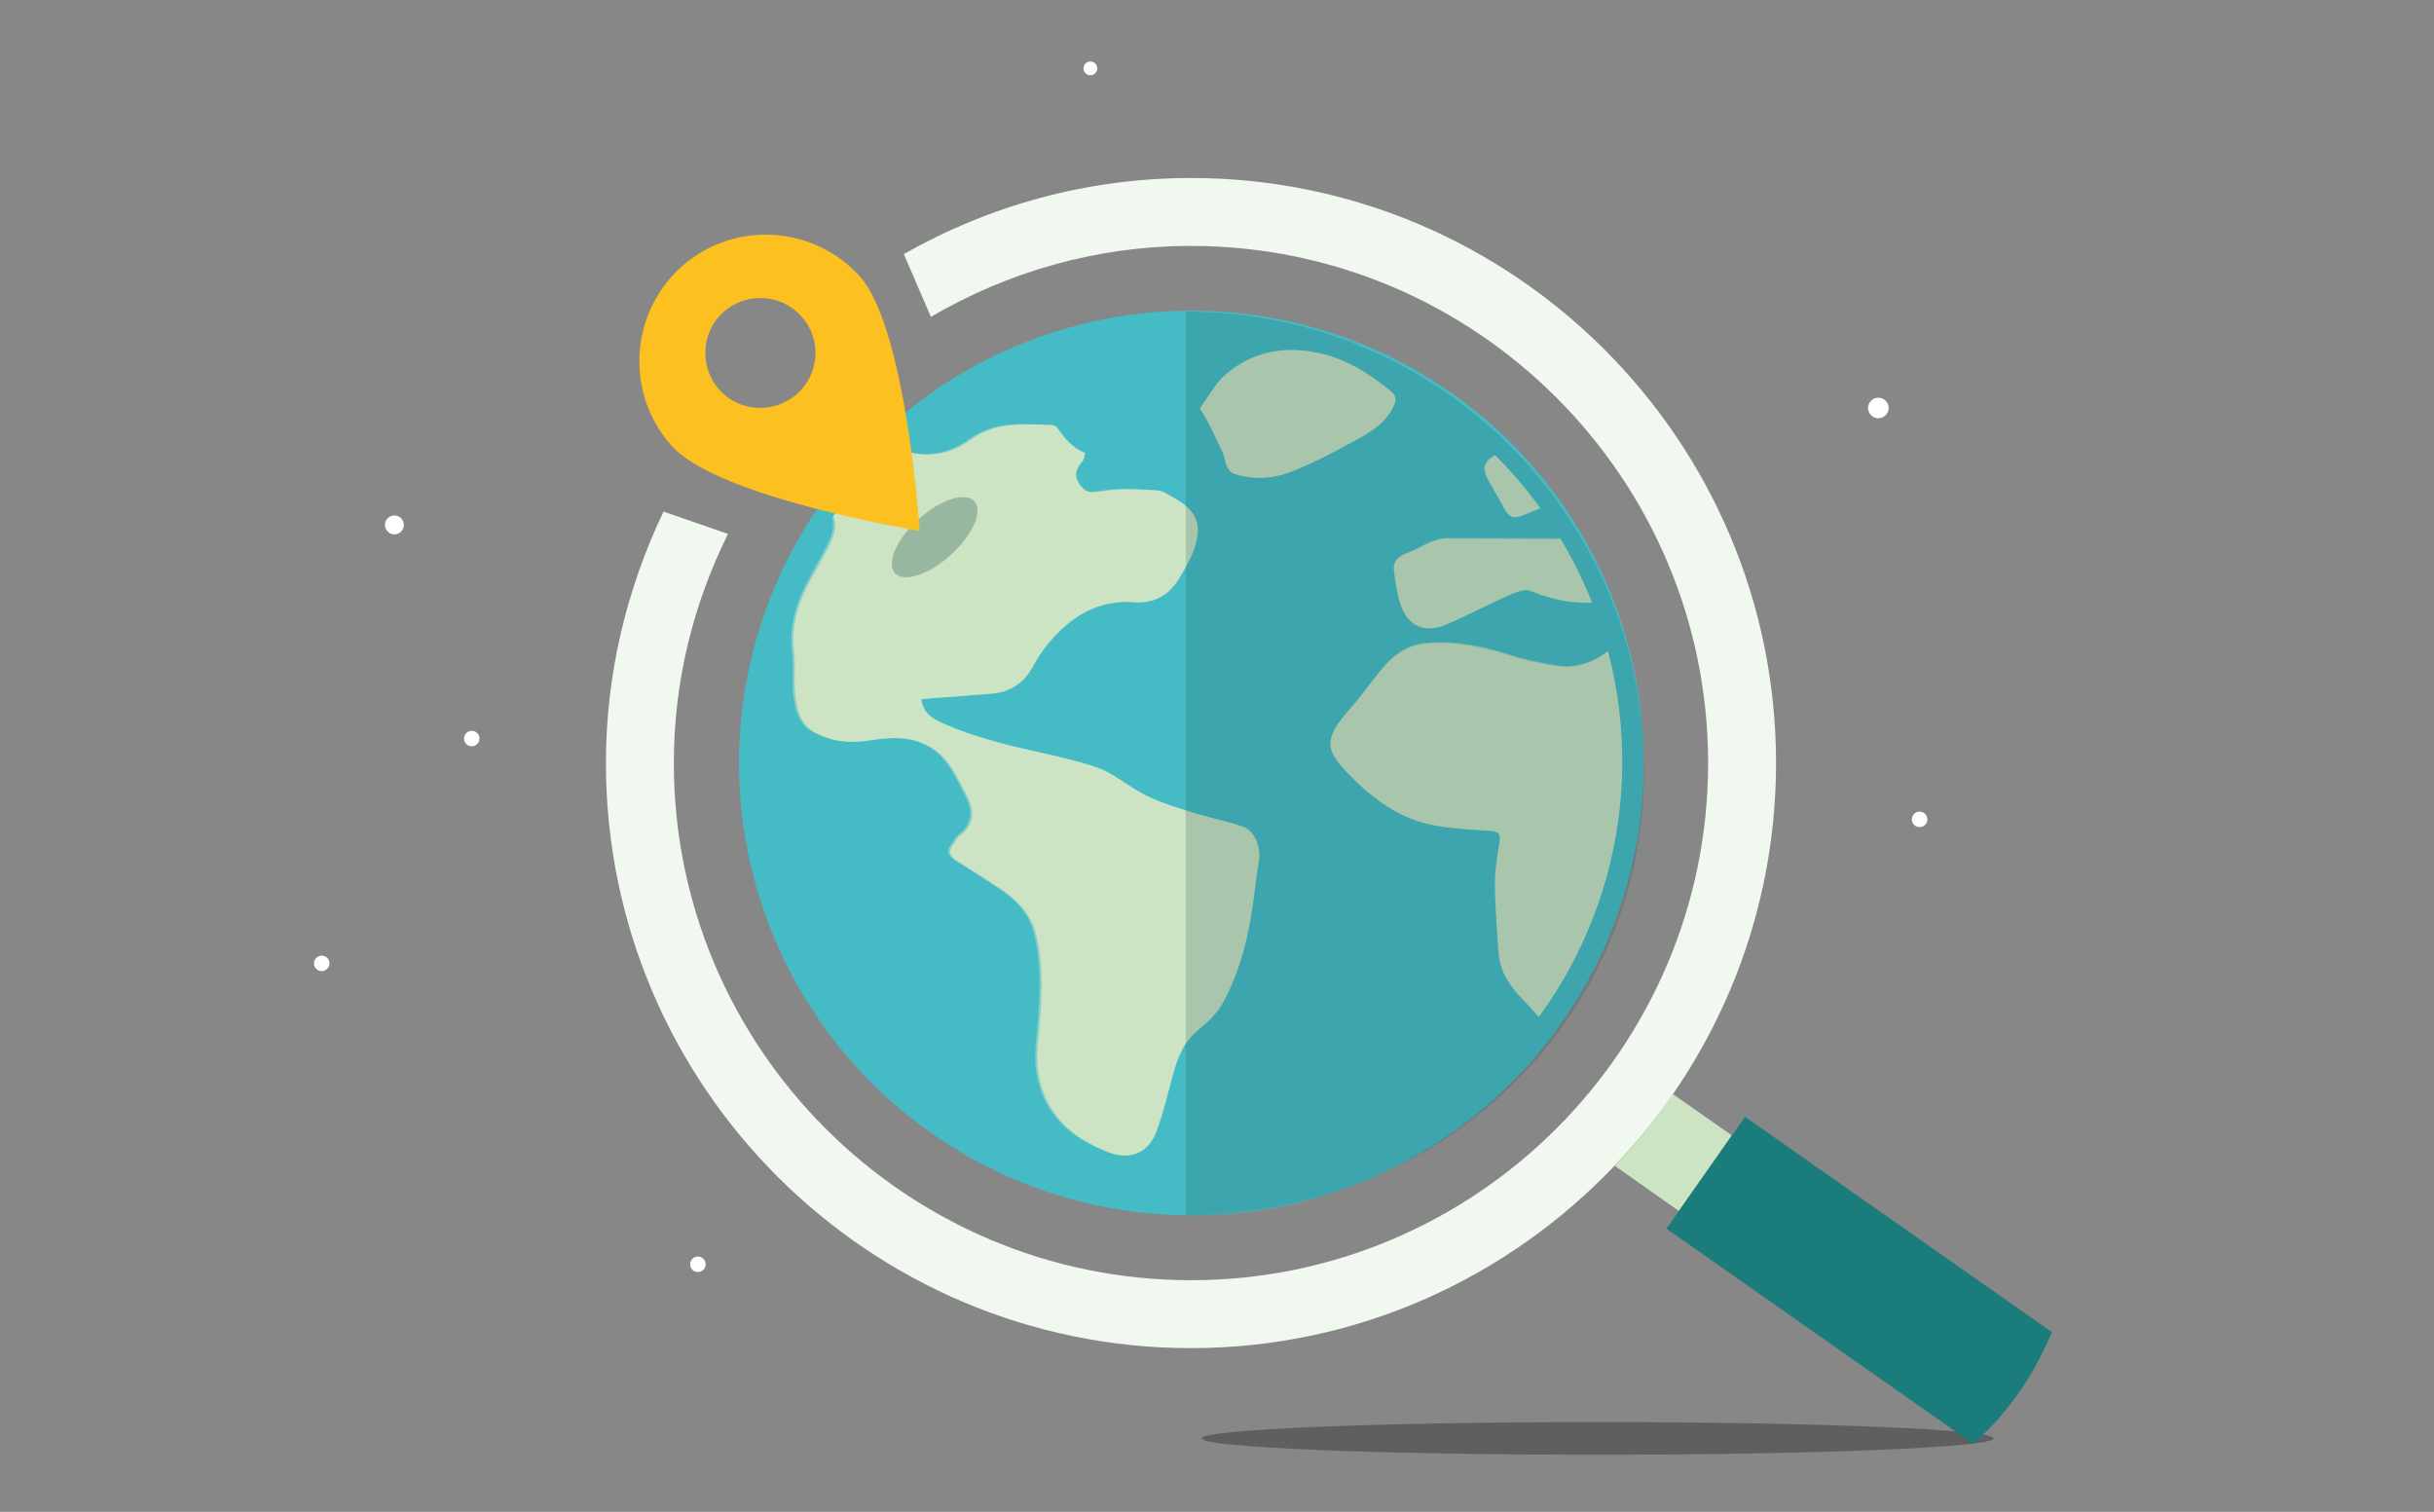 <?xml version="1.0" encoding="UTF-8" standalone="no"?>
<svg
   xmlns:dc="http://purl.org/dc/elements/1.1/"
   xmlns:cc="http://creativecommons.org/ns#"
   xmlns:rdf="http://www.w3.org/1999/02/22-rdf-syntax-ns#"
   xmlns:svg="http://www.w3.org/2000/svg"
   xmlns="http://www.w3.org/2000/svg"
   xmlns:xlink="http://www.w3.org/1999/xlink"
   xmlns:sodipodi="http://sodipodi.sourceforge.net/DTD/sodipodi-0.dtd"
   xmlns:inkscape="http://www.inkscape.org/namespaces/inkscape"
   version="1.1"
   id="Layer_1"
   x="0px"
   y="0px"
   viewBox="0 0 566.208 351.695"
   sodipodi:docname="location-4496459.svg"
   width="566.208"
   height="351.695"
   inkscape:version="0.92.5 (2060ec1f9f, 2020-04-08)">
  <defs
     id="defs91" />
  <sodipodi:namedview
     pagecolor="#ffffff"
     bordercolor="#666666"
     borderopacity="1"
     objecttolerance="10"
     gridtolerance="10"
     guidetolerance="10"
     inkscape:pageopacity="0"
     inkscape:pageshadow="2"
     inkscape:window-width="2560"
     inkscape:window-height="1309"
     id="namedview89"
     showgrid="false"
     inkscape:zoom="1.888"
     inkscape:cx="242.4983"
     inkscape:cy="186.78079"
     inkscape:window-x="0"
     inkscape:window-y="0"
     inkscape:window-maximized="1"
     inkscape:current-layer="Layer_1" />
  <style
     type="text/css"
     id="style2"> .st0{fill:#878787;} .st1{opacity:0.3;} .st2{fill:#45BBC6;} .st3{clip-path:url(#SVGID_2_);} .st4{fill:#CCE4C4;} .st5{opacity:0.5;} .st6{fill:#F1F8EF;} .st7{fill:#1E4C4C;} .st8{fill:#FCC020;} .st9{fill:#1A7C7B;} .st10{opacity:0.2;fill:#1E4C4C;} .st11{fill:#FFFFFF;} </style>
  <rect
     class="st0"
     width="566.208"
     height="351.695"
     id="rect4"
     x="0"
     y="0"
     style="fill:#878787;stroke-width:0.892" />
  <g
     id="g86"
     transform="translate(31.25,-73.093)">
    <g
       class="st1"
       id="g8"
       style="opacity:0.3">
      <path
         d="m 248.3,407.7 c 0,2.1 41.2,3.8 92.1,3.8 50.8,0 92.1,-1.7 92.1,-3.8 0,-2.1 -41.2,-3.8 -92.1,-3.8 -50.9,0 -92.1,1.7 -92.1,3.8 z"
         id="path6"
         inkscape:connector-curvature="0" />
    </g>
    <g
       id="g48">
      <g
         id="g12">
        <circle
           transform="matrix(0.979,-0.205,0.205,0.979,-46.117,55.641)"
           class="st2"
           cx="245.8"
           cy="250.6"
           id="ellipse10"
           r="105.2"
           style="fill:#45bbc6" />
      </g>
      <g
         id="g46">
        <defs
           id="defs15">
          <circle
             id="SVGID_1_"
             transform="matrix(0.993,-0.122,0.122,0.993,-28.627,31.713)"
             cx="245.3"
             cy="250.2"
             r="100.6" />
        </defs>
        <clipPath
           id="SVGID_2_">
          <use
             xlink:href="#SVGID_1_"
             style="overflow:visible"
             id="use17"
             x="0"
             y="0"
             width="100%"
             height="100%" />
        </clipPath>
        <g
           class="st3"
           clip-path="url(#SVGID_2_)"
           id="g44">
          <g
             id="g22">
            <path
               class="st4"
               d="m 449.6,212.7 c 1.2,0.7 2.7,1.2 3.6,2.1 2.6,2.6 5,5.3 7.4,8.1 1.1,1.2 2,1.4 3,0.1 1.5,-2.1 2.9,-4.4 4.6,-6.4 3.2,-3.7 3.1,-8.9 -0.9,-11.8 -3.6,-2.6 -7.3,-5 -10.9,-7.4 -1.3,-0.8 -2.1,-1.6 0,-2.4 0.6,-0.2 1.2,-0.7 1.9,-0.8 4.8,-0.4 9.6,-0.9 14.4,-1.1 3.3,-0.2 6.3,-1 8.1,-3.7 2.4,-3.4 4.3,-7.1 6.2,-10.8 0.9,-1.9 -0.4,-4.7 -2.4,-5.4 -1.8,-0.6 -3.7,-1.2 -5.6,-1.2 -5.5,-0.2 -10.9,-0.1 -16.4,-0.2 -2.6,-0.1 -5.2,-0.6 -7.9,-0.6 -4.6,0 -9.3,0.5 -13.9,0.5 -5.5,0 -11,-0.1 -16.5,-0.6 -4,-0.4 -7.8,-1.7 -11.8,-2.2 -6.2,-0.9 -12.5,-0.7 -18.4,-3.2 -1.4,-0.6 -3.2,-1.1 -4.5,-0.6 -4,1.6 -8.1,3.3 -11.8,5.6 -6.4,4 -13.1,6.6 -20.8,5.8 -3.6,-0.4 -7.1,-0.7 -10.7,-1.2 -3.8,-0.6 -7.5,-1.6 -11.3,-2.1 -7.1,-0.9 -13,2.5 -18.8,6 -2.5,1.5 -2.6,3.1 -1.2,5.7 1.2,2.1 2.4,4.1 3.5,6.2 1.4,2.6 2.5,2.8 5.2,1.6 3,-1.3 6,-2.4 9.1,-3.5 2,-0.7 3.1,0.7 3.5,2.4 0.8,4.1 -1.7,6.9 -5.9,6.9 -8.4,0 -16.8,-0.1 -25.1,-0.1 -1.3,0 -2.7,0.4 -3.9,0.9 -1.7,0.7 -3.3,1.7 -5.1,2.4 -2,0.7 -3.5,1.7 -3.3,4 0.3,2.3 0.6,4.6 1.2,6.9 1.5,5.8 5.5,8.1 10.9,5.8 5,-2.1 9.8,-4.7 14.8,-6.9 1.6,-0.7 3.7,-1.5 5,-0.9 4.3,1.8 8.8,2.8 13.4,2.7 2.6,0 5.3,-0.1 7.9,0 3.4,0.2 4.7,2.8 2.8,5.6 -0.6,0.8 -1.3,1.5 -2.1,2.2 -4.6,4.4 -9.6,8.1 -16.5,6.9 -3.4,-0.6 -6.8,-1.3 -10.1,-2.3 -6.4,-2.1 -13,-3.5 -19.8,-2.9 -3.8,0.3 -6.9,2.2 -9.4,4.9 -2.8,3.1 -5.1,6.6 -7.8,9.7 -7,7.8 -6.6,10.2 0.4,17 5.4,5.3 11.6,9.6 19.3,10.8 4.1,0.7 8.3,0.9 12.5,1.2 1.6,0.1 2.4,0.5 2.1,2.4 -0.5,3.2 -1.1,6.4 -1.1,9.6 0,5.3 0.5,10.6 0.8,16 0.3,4.3 2.3,7.7 5.3,10.8 2.5,2.5 4.8,5.3 7.1,8 1.1,1.3 2,2.7 3.1,4 1.1,1.3 2.6,1.5 3.8,0.3 2.5,-2.6 5.6,-4.9 7.1,-8 4,-8.3 7.6,-16.8 10.7,-25.4 2.6,-7.2 6.3,-13 13.1,-16.9 3.4,-1.9 6.5,-4.6 9.4,-7.2 2.4,-2.1 2,-3.2 -0.8,-4.5 -1,-0.4 -2.2,-0.7 -3.1,-1.2 -8.7,-4.9 -15.9,-11.5 -22.2,-19.1 -1,-1.2 -1.3,-2.9 -1.9,-4.4 3.3,-1.1 4.5,0.9 5.3,2.6 3.9,7.4 10.2,11.4 17.9,13.7 2.3,0.7 4.6,0.3 6.3,-1.8 2.9,-3.6 2.8,-5 -0.1,-8.5 -2.8,-3.4 -5.2,-7.1 -7.8,-10.6 0,0 0.1,-0.2 0.2,-0.6 2.5,0.9 5.1,1.7 7.6,2.7 4.4,1.9 9.2,3.5 12.3,7.4 3.3,4.2 6.6,8.4 9.8,12.7 1.3,1.8 2.3,3.9 3.8,5.4 0.8,0.8 2.6,1.2 3.8,0.9 1,-0.3 2.3,-1.6 2.5,-2.7 0.7,-2.6 0.9,-5.3 1.2,-8 0.8,-7.5 5.5,-9.8 11.8,-5.8 2.3,1.5 4.2,3.4 6.3,5.2 3.4,2.9 6.5,6.2 10.3,8.5 5.3,3.2 6.3,2.7 9.7,-1.3 2.7,-3.2 2.8,-5.2 0.6,-8.5 -0.8,-1.1 -1.5,-2.2 -2.3,-3.3 -2.4,-3.7 -3.2,-7.7 -2.3,-11.9 1.2,-4.6 2.4,-8.9 3.8,-14.2 z"
               id="path20"
               inkscape:connector-curvature="0"
               style="fill:#cce4c4" />
          </g>
          <g
             id="g26">
            <path
               class="st4"
               d="m 183.1,235.7 c 5.5,-0.4 10.7,-0.8 16,-1.2 4.3,-0.3 7.6,-2.2 9.8,-6.1 1.1,-2 2.3,-4 3.8,-5.7 5.2,-6.2 11.5,-10.2 20,-9.5 4.5,0.3 7.9,-1.6 10.2,-5.3 1.4,-2.3 2.8,-4.7 3.7,-7.2 1.9,-5.8 0.5,-8.9 -5.1,-12 -1.1,-0.6 -2.3,-1.5 -3.5,-1.5 -4.1,-0.2 -8.3,-0.6 -12.3,0.1 -2.8,0.4 -4.3,0.8 -5.9,-1.7 -1.2,-1.8 -0.8,-3.5 0.7,-5.1 0.5,-0.5 0.7,-2 0.6,-2.1 -2.9,-1.1 -4.7,-3.4 -6.4,-5.8 -0.2,-0.3 -0.7,-0.6 -1.1,-0.6 -6.5,-0.2 -12.9,-1 -19,3.4 -5.8,4.2 -12.7,4.6 -19.3,0.9 -4.3,-2.4 -8,-5.7 -13,-6.9 -5.2,-1.2 -9.8,-1.1 -14.3,2.2 -4.2,3.1 -8.5,6.2 -13.2,8.5 -3.4,1.7 -3.2,5.8 -0.7,7.5 4.8,3.4 10,5.9 16,5.4 3.2,-0.2 6.4,-0.8 9.7,-0.9 1.1,0 2.9,1 3.1,1.8 0.4,1.4 0,3.3 -0.6,4.7 -1.2,2.8 -2.8,5.4 -4.3,8.1 -3.2,5.7 -5.4,11.5 -4.5,18.3 0.4,2.9 -0.1,6 0.2,9 0.3,3.6 1.1,7.5 4.5,9.4 3.7,2.1 8,2.7 12.4,2 5.1,-0.8 10.3,-1.3 15,1.7 4.2,2.6 6,7.1 8.2,11.3 1.9,3.6 1.5,6.7 -1.9,9.2 -0.6,0.4 -0.8,1.3 -1.3,1.9 -1.5,1.7 -0.7,2.9 0.9,3.9 3.4,2.2 6.8,4.3 10.1,6.5 3.8,2.5 6.9,5.8 8.1,10.2 2.2,8.5 1.3,17.2 0.5,25.9 -0.5,5.7 0.4,11 3.7,15.8 3.2,4.6 7.7,7.3 12.7,9.3 5.6,2.2 9.5,-0.4 11.1,-4.6 1.6,-4.3 2.7,-8.9 3.9,-13.3 1.1,-4.1 2.5,-7.8 6,-10.6 2.1,-1.7 4.2,-3.7 5.5,-6 4.8,-8.6 6.6,-18.1 7.7,-27.7 0.2,-1.6 0.4,-3.3 0.7,-4.9 0.8,-3.7 -0.8,-7.7 -3.8,-8.7 -4,-1.3 -8.2,-2.1 -12.2,-3.4 -3.5,-1.1 -7,-2.2 -10.2,-3.8 -3.9,-1.9 -7.4,-5.1 -11.4,-6.5 -7.1,-2.4 -14.6,-3.6 -21.8,-5.5 -4.5,-1.2 -9.1,-2.6 -13.4,-4.5 -2.8,-1.1 -5.4,-2.7 -5.6,-5.9 z"
               id="path24"
               inkscape:connector-curvature="0"
               style="fill:#cce4c4" />
          </g>
          <g
             id="g30">
            <path
               class="st4"
               d="m 247.9,168.1 c 0.8,1.4 1.4,2.2 1.8,3 1.2,2.3 2.3,4.7 3.4,7 0.8,1.8 0.7,4.4 2.9,5.1 4.1,1.3 8.4,1.2 12.3,-0.3 5,-1.9 9.8,-4.4 14.6,-7 3.8,-2 7.6,-4.1 9.8,-8.2 0.7,-1.3 1.1,-2.3 -0.4,-3.6 -5.3,-4.4 -11.1,-7.9 -17.8,-9.1 -8.1,-1.5 -15.7,0.3 -21.8,6.3 -1.8,2.1 -3.1,4.5 -4.8,6.8 z"
               id="path28"
               inkscape:connector-curvature="0"
               style="fill:#cce4c4" />
          </g>
          <g
             class="st5"
             id="g34"
             style="opacity:0.5">
            <path
               class="st4"
               d="m 449.6,212.7 c -1.4,5.3 -2.6,9.6 -3.6,14 -0.9,4.2 -0.1,8.3 2.3,11.9 0.7,1.1 1.5,2.2 2.3,3.3 2.3,3.4 2.2,5.3 -0.6,8.5 -3.4,4 -4.5,4.5 -9.7,1.3 -3.8,-2.3 -6.9,-5.6 -10.3,-8.5 -2.1,-1.7 -4,-3.7 -6.3,-5.2 -6.3,-4.1 -11.1,-1.7 -11.8,5.8 -0.3,2.7 -0.5,5.4 -1.2,8 -0.3,1.1 -1.5,2.4 -2.5,2.7 -1.1,0.3 -3,-0.1 -3.8,-0.9 -1.5,-1.5 -2.5,-3.6 -3.8,-5.4 -3.2,-4.3 -6.4,-8.5 -9.8,-12.7 -3.2,-4 -7.9,-5.5 -12.3,-7.4 -2.5,-1.1 -5,-1.8 -7.6,-2.7 -0.2,0.5 -0.2,0.6 -0.2,0.6 2.6,3.6 5,7.2 7.8,10.6 2.9,3.4 3,4.9 0.1,8.5 -1.7,2.1 -4,2.5 -6.3,1.8 -7.7,-2.3 -14,-6.3 -17.9,-13.7 -0.9,-1.6 -2,-3.6 -5.3,-2.6 0.6,1.5 0.9,3.3 1.9,4.4 6.3,7.7 13.5,14.2 22.2,19.1 1,0.5 2.1,0.8 3.1,1.2 2.8,1.2 3.2,2.3 0.8,4.5 -2.9,2.6 -6,5.3 -9.4,7.2 -6.8,3.9 -10.5,9.7 -13.1,16.9 -3.1,8.6 -6.7,17.1 -10.7,25.4 -1.5,3.1 -4.6,5.4 -7.1,8 -1.2,1.2 -2.7,1 -3.8,-0.3 -1.1,-1.3 -2,-2.7 -3.1,-4 -2.3,-2.7 -4.6,-5.4 -7.1,-8 -3,-3 -5.1,-6.5 -5.3,-10.8 -0.3,-5.3 -0.8,-10.6 -0.8,-16 0,-3.2 0.6,-6.4 1.1,-9.6 0.3,-1.9 -0.4,-2.3 -2.1,-2.4 -4.2,-0.3 -8.4,-0.5 -12.5,-1.2 -7.7,-1.3 -13.8,-5.5 -19.3,-10.8 -7,-6.9 -7.3,-9.2 -0.4,-17 2.8,-3.1 5.1,-6.6 7.8,-9.7 2.5,-2.8 5.5,-4.6 9.4,-4.9 6.8,-0.6 13.3,0.8 19.8,2.9 3.3,1.1 6.7,1.7 10.1,2.3 6.9,1.2 11.9,-2.5 16.5,-6.9 0.7,-0.7 1.5,-1.4 2.1,-2.2 1.9,-2.8 0.6,-5.4 -2.8,-5.6 -2.6,-0.2 -5.3,-0.1 -7.9,0 -4.7,0.1 -9.1,-0.9 -13.4,-2.7 -1.3,-0.6 -3.5,0.2 -5,0.9 -5,2.2 -9.8,4.8 -14.8,6.9 -5.4,2.2 -9.4,0 -10.9,-5.8 -0.6,-2.2 -1,-4.6 -1.2,-6.9 -0.3,-2.3 1.3,-3.3 3.3,-4 1.7,-0.6 3.3,-1.7 5.1,-2.4 1.2,-0.5 2.6,-0.9 3.9,-0.9 8.4,0 16.8,0.1 25.1,0.1 4.3,0 6.7,-2.9 5.9,-6.9 -0.3,-1.6 -1.5,-3 -3.5,-2.4 -3.1,1 -6.1,2.1 -9.1,3.5 -2.7,1.2 -3.8,1 -5.2,-1.6 -1.2,-2.1 -2.3,-4.2 -3.5,-6.2 -1.4,-2.5 -1.3,-4.2 1.2,-5.7 5.8,-3.4 11.6,-6.9 18.8,-6 3.8,0.5 7.5,1.5 11.3,2.1 3.5,0.5 7.1,0.8 10.7,1.2 7.7,0.8 14.4,-1.8 20.8,-5.8 3.7,-2.3 7.7,-4 11.8,-5.6 1.2,-0.5 3.1,0.1 4.5,0.6 5.9,2.5 12.3,2.3 18.4,3.2 3.9,0.5 7.8,1.8 11.8,2.2 5.5,0.5 11,0.6 16.5,0.6 4.6,0 9.3,-0.4 13.9,-0.5 2.6,0 5.2,0.6 7.9,0.6 5.5,0.1 10.9,0 16.4,0.2 1.9,0.1 3.8,0.6 5.6,1.2 2,0.7 3.3,3.5 2.4,5.4 -1.8,3.7 -3.8,7.4 -6.2,10.8 -1.8,2.7 -4.9,3.5 -8.1,3.7 -4.8,0.2 -9.6,0.7 -14.4,1.1 -0.6,0.1 -1.2,0.5 -1.9,0.8 -2.1,0.8 -1.3,1.6 0,2.4 3.7,2.5 7.4,4.8 10.9,7.4 3.9,2.9 4.1,8.1 0.9,11.8 -1.7,2 -3,4.3 -4.6,6.4 -1,1.3 -1.9,1.2 -3,-0.1 -2.4,-2.8 -4.8,-5.5 -7.4,-8.1 -1.1,-0.7 -2.6,-1.2 -3.8,-1.9 z"
               id="path32"
               inkscape:connector-curvature="0"
               style="fill:#cce4c4" />
          </g>
          <g
             class="st5"
             id="g38"
             style="opacity:0.5">
            <path
               class="st4"
               d="m 183.1,235.7 c 0.2,3.2 2.8,4.8 5.1,5.8 4.3,1.9 8.8,3.3 13.4,4.5 7.3,2 14.7,3.2 21.8,5.5 4.1,1.3 7.5,4.5 11.4,6.5 3.3,1.6 6.8,2.8 10.2,3.8 4,1.3 8.2,2.1 12.2,3.4 3.1,1 4.6,5 3.8,8.7 -0.3,1.6 -0.5,3.3 -0.7,4.9 -1,9.7 -2.8,19.2 -7.7,27.7 -1.3,2.3 -3.4,4.3 -5.5,6 -3.5,2.8 -4.9,6.5 -6,10.6 -1.2,4.5 -2.3,9 -3.9,13.3 -1.6,4.2 -5.5,6.8 -11.1,4.6 -5,-2 -9.5,-4.7 -12.7,-9.3 -3.3,-4.8 -4.2,-10.1 -3.7,-15.8 0.8,-8.7 1.7,-17.4 -0.5,-25.9 -1.1,-4.4 -4.3,-7.7 -8.1,-10.2 -3.3,-2.2 -6.7,-4.4 -10.1,-6.5 -1.6,-1 -2.4,-2.2 -0.9,-3.9 0.5,-0.6 0.7,-1.4 1.3,-1.9 3.4,-2.5 3.8,-5.5 1.9,-9.2 -2.2,-4.2 -4,-8.7 -8.2,-11.3 -4.7,-2.9 -9.9,-2.4 -15,-1.7 -4.4,0.7 -8.6,0 -12.4,-2 -3.4,-1.9 -4.2,-5.7 -4.5,-9.4 -0.2,-3 0.2,-6 -0.2,-9 -0.9,-6.8 1.4,-12.6 4.5,-18.3 1.5,-2.7 3,-5.3 4.3,-8.1 0.6,-1.4 1,-3.3 0.6,-4.7 -0.2,-0.8 -2,-1.8 -3.1,-1.8 -3.2,0 -6.4,0.6 -9.7,0.9 -6.1,0.4 -11.2,-2.1 -16,-5.4 -2.5,-1.7 -2.7,-5.8 0.7,-7.5 4.7,-2.3 9,-5.4 13.2,-8.5 4.5,-3.4 9.1,-3.4 14.3,-2.2 5,1.2 8.8,4.4 13,6.9 6.6,3.8 13.5,3.3 19.3,-0.9 6.1,-4.4 12.4,-3.5 19,-3.4 0.4,0 0.9,0.3 1.1,0.6 1.7,2.4 3.5,4.7 6.4,5.8 0.1,0 -0.2,1.6 -0.6,2.1 -1.5,1.6 -1.9,3.3 -0.7,5.1 1.6,2.5 3.1,2.1 5.9,1.7 4,-0.6 8.2,-0.3 12.3,-0.1 1.2,0.1 2.4,0.9 3.5,1.5 5.6,3.1 7,6.1 5.1,12 -0.8,2.5 -2.2,5 -3.7,7.2 -2.3,3.7 -5.7,5.6 -10.2,5.3 -8.5,-0.6 -14.9,3.3 -20,9.5 -1.4,1.7 -2.6,3.7 -3.8,5.7 -2.2,3.8 -5.5,5.7 -9.8,6.1 -4.7,0.5 -10,0.9 -15.5,1.3 z"
               id="path36"
               inkscape:connector-curvature="0"
               style="fill:#cce4c4" />
          </g>
          <g
             id="g42">
            <path
               class="st4"
               d="m 247.9,168.1 c 1.7,-2.3 3,-4.7 4.9,-6.6 6.1,-6 13.7,-7.8 21.8,-6.3 6.7,1.2 12.5,4.7 17.8,9.1 1.5,1.2 1,2.3 0.4,3.6 -2.1,4.1 -6,6.2 -9.8,8.2 -4.7,2.6 -9.5,5.1 -14.6,7 -3.9,1.4 -8.2,1.6 -12.3,0.3 -2.3,-0.7 -2.1,-3.3 -2.9,-5.1 -1.1,-2.4 -2.2,-4.7 -3.4,-7 -0.5,-1 -1,-1.8 -1.9,-3.2 z"
               id="path40"
               inkscape:connector-curvature="0"
               style="fill:#cce4c4" />
          </g>
        </g>
      </g>
    </g>
    <g
       id="g54">
      <path
         class="st4"
         d="m 344.4,344.3 14.9,10.5 12.3,-17.6 -13.7,-9.6 c -4,5.9 -8.6,11.4 -13.5,16.7 z"
         id="path50"
         inkscape:connector-curvature="0"
         style="fill:#cce4c4" />
      <path
         class="st6"
         d="m 381.9,250.6 c 0,-75.1 -61.1,-136.1 -136.1,-136.1 -24.3,0 -47.1,6.5 -66.8,17.7 l 6.3,14.6 c 17.8,-10.4 38.4,-16.5 60.5,-16.5 66.3,0 120.3,54 120.3,120.3 0,66.3 -54,120.3 -120.3,120.3 -66.3,0 -120.3,-54 -120.3,-120.3 0,-19.2 4.6,-37.2 12.6,-53.3 l -15,-5.2 c -8.5,17.8 -13.4,37.6 -13.4,58.5 0,75.1 61.1,136.1 136.1,136.1 38.8,0 73.8,-16.4 98.6,-42.5 4.9,-5.2 9.5,-10.7 13.6,-16.7 15,-21.8 23.9,-48.3 23.9,-76.9 z"
         id="path52"
         inkscape:connector-curvature="0"
         style="fill:#f1f8ef" />
    </g>
    <g
       id="g66">
      <g
         class="st1"
         id="g58"
         style="opacity:0.3">
        <path
           class="st7"
           d="m 195.4,189.7 c -2.1,-2.3 -7.9,-0.4 -13,4.2 -5.1,4.6 -7.5,10.2 -5.5,12.5 2.1,2.3 7.9,0.4 13,-4.2 5.1,-4.6 7.6,-10.2 5.5,-12.5 z"
           id="path56"
           inkscape:connector-curvature="0"
           style="fill:#1e4c4c" />
      </g>
      <g
         id="g64">
        <g
           id="g62">
          <path
             class="st8"
             d="m 182.7,196.6 c 0,0 -46.7,-7.6 -57.6,-19.7 -10.9,-12 -10,-30.6 2,-41.6 12,-10.9 30.6,-10 41.6,2 10.9,12.1 14,59.3 14,59.3 z m -27.6,-50 c -4.7,-5.2 -12.8,-5.6 -18.1,-0.9 -5.2,4.7 -5.6,12.8 -0.9,18.1 4.7,5.2 12.8,5.6 18.1,0.9 5.3,-4.8 5.7,-12.9 0.9,-18.1 z"
             id="path60"
             inkscape:connector-curvature="0"
             style="fill:#fcc020" />
        </g>
      </g>
    </g>
    <path
       class="st9"
       d="m 356.4,358.9 71.4,50.1 2.7,-2.6 c 6,-5.9 10.8,-12.9 14.3,-20.6 l 1.3,-2.8 -71.4,-50.1 z"
       id="path68"
       inkscape:connector-curvature="0"
       style="fill:#1a7c7b" />
    <path
       class="st10"
       d="m 351.2,252.2 c 0,-58.9 -47.7,-106.6 -106.6,-106.6 0,99 0,110.6 0,210.2 58.9,-0.1 106.6,-44.8 106.6,-103.6 z"
       id="path70"
       inkscape:connector-curvature="0"
       style="opacity:0.2;fill:#1e4c4c" />
    <path
       class="st11"
       d="m 408.1,168 c 0,-1.3 -1.1,-2.4 -2.4,-2.4 -1.3,0 -2.4,1.1 -2.4,2.4 0,1.3 1.1,2.4 2.4,2.4 1.4,-0.1 2.4,-1.1 2.4,-2.4 z"
       id="path72"
       inkscape:connector-curvature="0"
       style="fill:#ffffff" />
    <path
       class="st11"
       d="m 224,89 c 0,-0.9 -0.7,-1.6 -1.6,-1.6 -0.9,0 -1.6,0.7 -1.6,1.6 0,0.9 0.7,1.6 1.6,1.6 0.9,0 1.6,-0.7 1.6,-1.6 z"
       id="path74"
       inkscape:connector-curvature="0"
       style="fill:#ffffff" />
    <path
       class="st11"
       d="m 62.7,195.2 c 0,-1.2 -1,-2.2 -2.2,-2.2 -1.2,0 -2.2,1 -2.2,2.2 0,1.2 1,2.2 2.2,2.2 1.2,0 2.2,-1 2.2,-2.2 z"
       id="path76"
       inkscape:connector-curvature="0"
       style="fill:#ffffff" />
    <path
       class="st11"
       d="m 80.3,244.9 c 0,-1 -0.8,-1.8 -1.8,-1.8 -1,0 -1.8,0.8 -1.8,1.8 0,1 0.8,1.8 1.8,1.8 0.9,0 1.8,-0.8 1.8,-1.8 z"
       id="path78"
       inkscape:connector-curvature="0"
       style="fill:#ffffff" />
    <path
       class="st11"
       d="m 132.9,367.2 c 0,-1 -0.8,-1.8 -1.8,-1.8 -1,0 -1.8,0.8 -1.8,1.8 0,1 0.8,1.8 1.8,1.8 1,0 1.8,-0.8 1.8,-1.8 z"
       id="path80"
       inkscape:connector-curvature="0"
       style="fill:#ffffff" />
    <path
       class="st11"
       d="m 45.4,297.2 c 0,-1 -0.8,-1.8 -1.8,-1.8 -1,0 -1.8,0.8 -1.8,1.8 0,1 0.8,1.8 1.8,1.8 0.9,0 1.8,-0.8 1.8,-1.8 z"
       id="path82"
       inkscape:connector-curvature="0"
       style="fill:#ffffff" />
    <path
       class="st11"
       d="m 417.1,263.7 c 0,-1 -0.8,-1.8 -1.8,-1.8 -1,0 -1.8,0.8 -1.8,1.8 0,1 0.8,1.8 1.8,1.8 1,0 1.8,-0.8 1.8,-1.8 z"
       id="path84"
       inkscape:connector-curvature="0"
       style="fill:#ffffff" />
  </g>
</svg>
